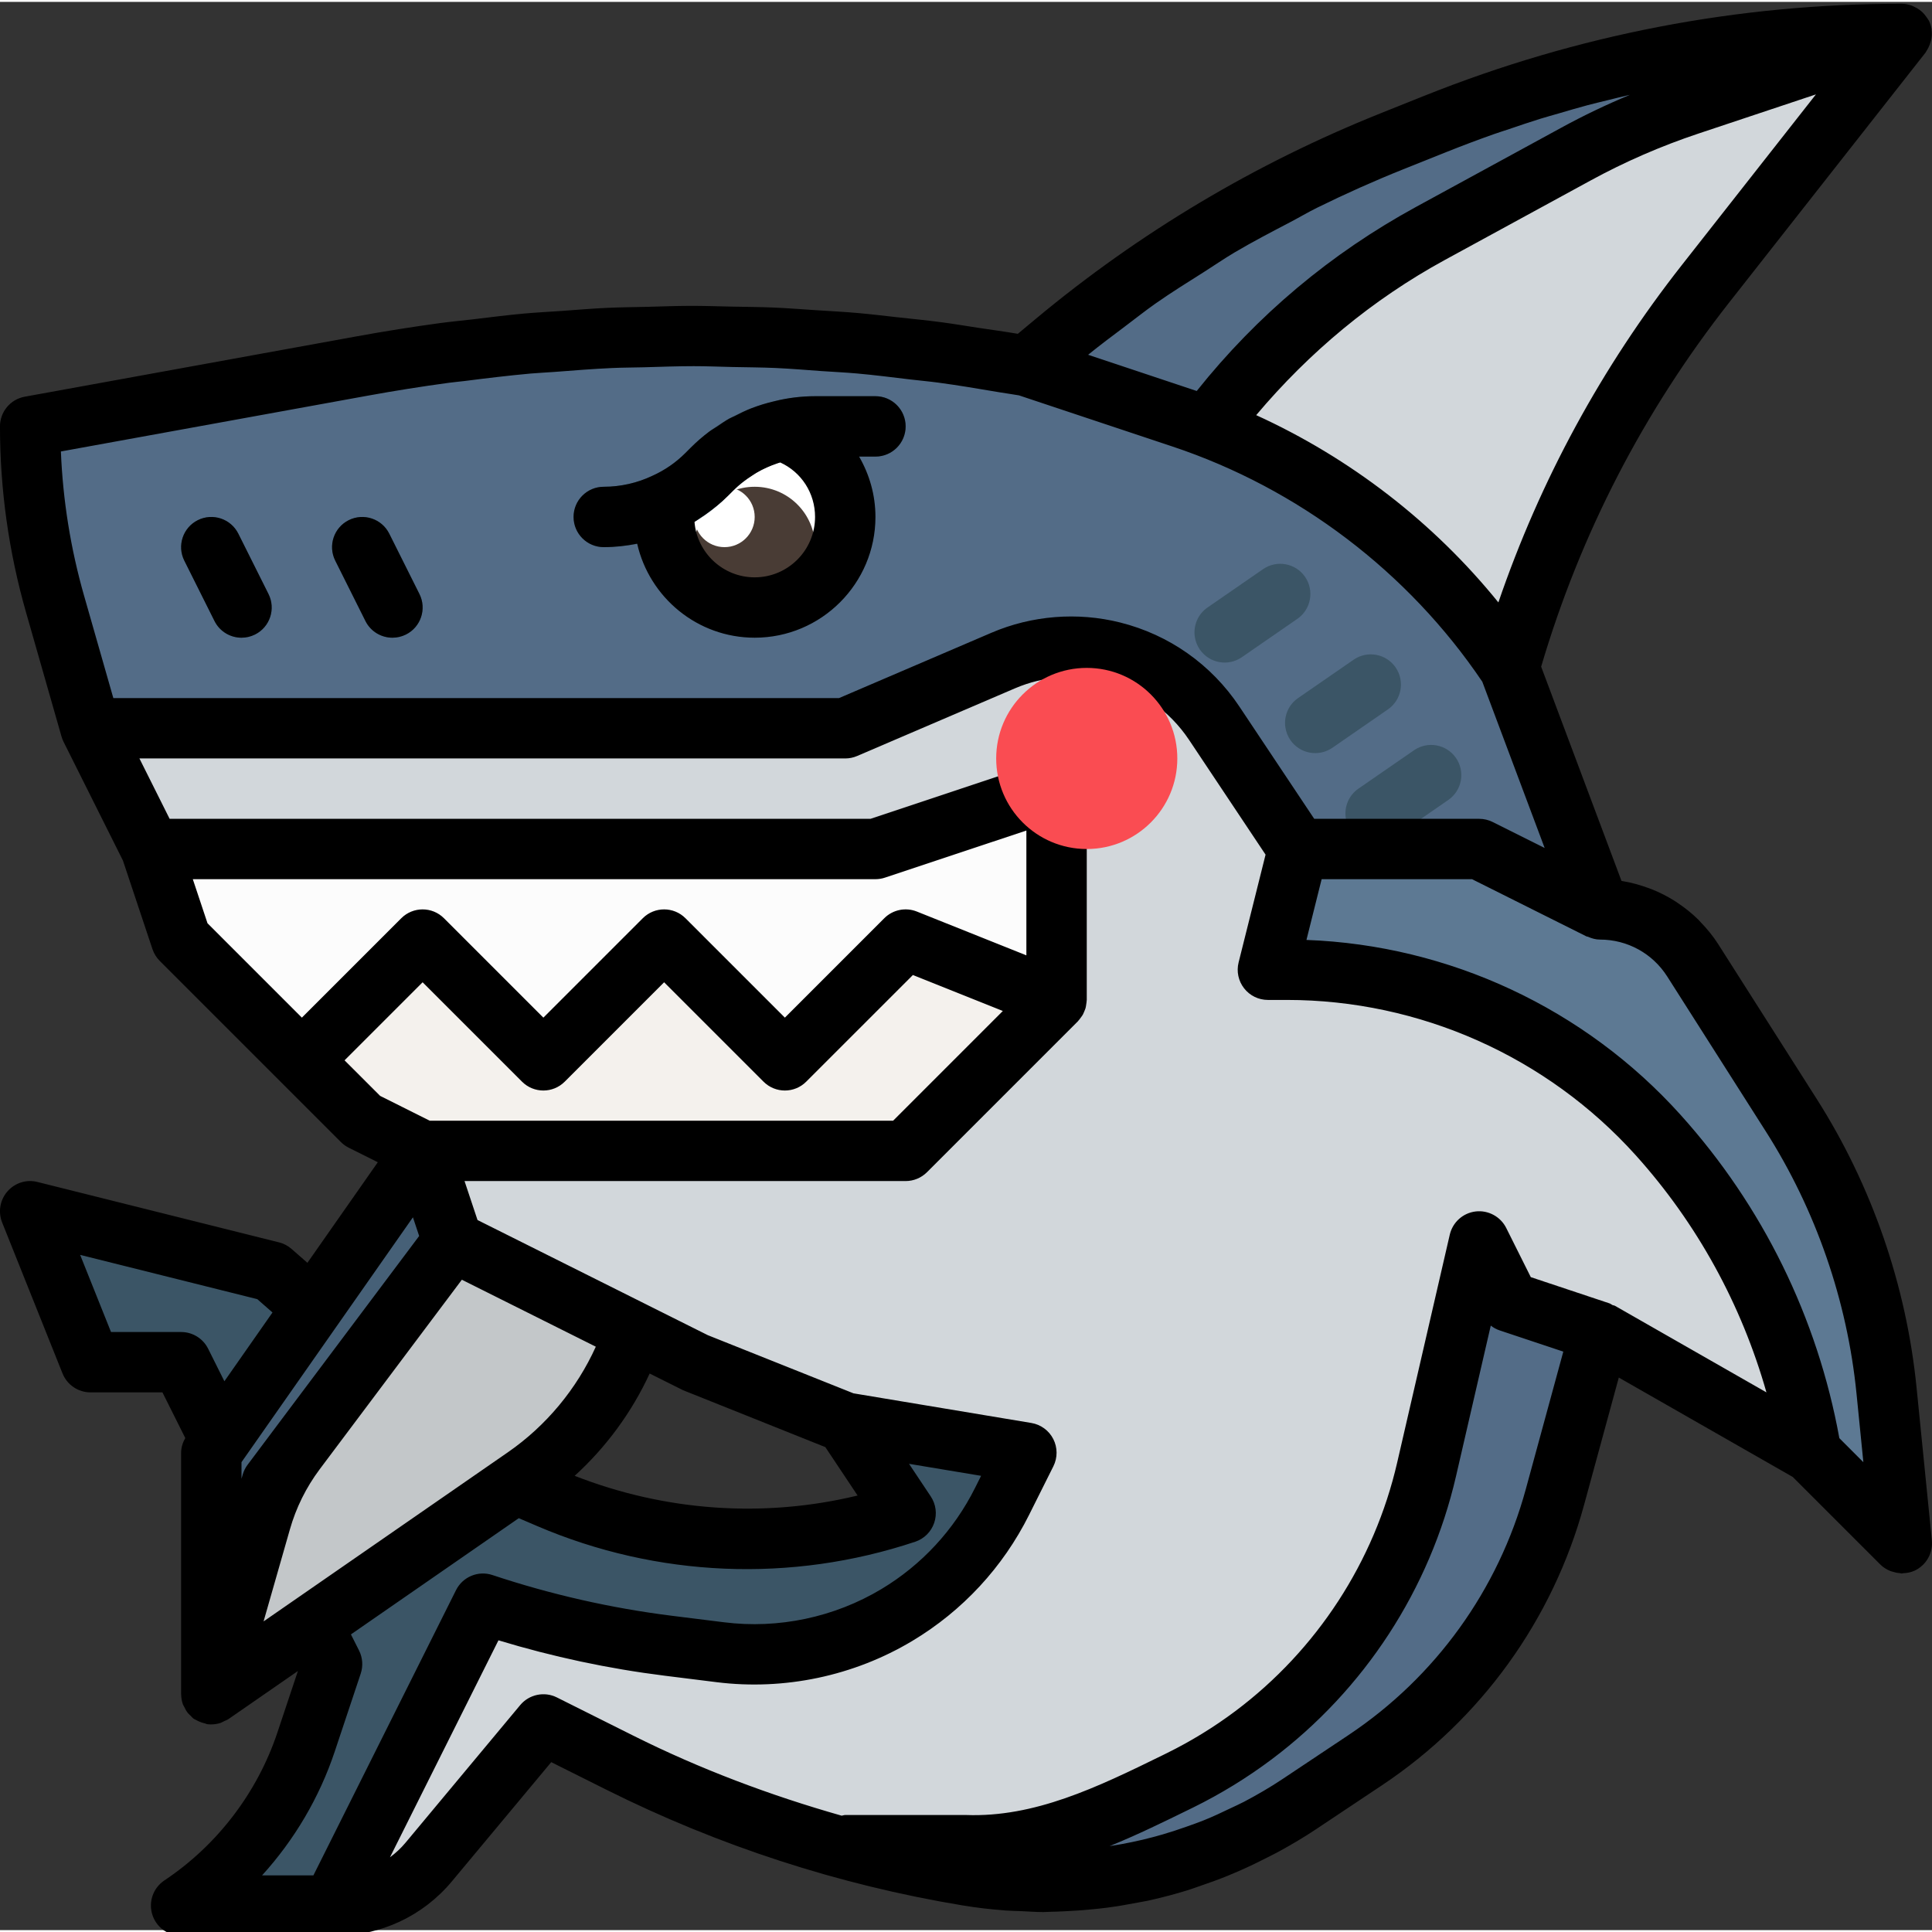 <svg height="511pt" viewBox="0 0 511.999 511" width="511pt" xmlns="http://www.w3.org/2000/svg"><rect x="0" y="0" width="511.999" height="511" fill="#333333" stroke="none"/><path d="m82.879 346.02-24.559 35.117-10.32-20.637h-24l-16-40 64 16zm0 0" fill="#3b5566"/><path d="m499.945 367.98 4.055 40.52-24.004-24-55.996-32-11.934 43.746c-7.781 28.535-25.625 53.289-50.23 69.695l-17.531 11.684c-25.895 17.266-57.391 24.023-88.09 18.91-31.965-5.328-62.953-15.406-91.938-29.898l-20.277-10.141-30.406 36.488c-6.078 7.293-15.086 11.516-24.582 11.516h-41.012c15.555-10.371 27.211-25.629 33.121-43.367l6.879-20.633-5.281-10.48 53.84-37.281 8.934 3.828c29.957 12.84 63.586 14.238 94.508 3.934l-16-24.004-40-15.996-64-32-8-24.004h128l40-40v-56l-48 16h-192l-16-32-9.406-32.922c-4.375-15.309-6.594-31.156-6.594-47.074l88-16c58.191-10.582 117.809-10.582 176 0l7.555-6.297c26.797-22.332 56.941-40.305 89.324-53.258l11.695-4.68c39.258-15.699 81.145-23.766 123.426-23.766l-52.02 66.203c-23.762 30.242-41.414 64.816-51.98 101.797l24 64c9.965 0 19.238 5.09 24.59 13.496l26.105 41.023c14.008 22.012 22.656 47.004 25.25 72.961zm0 0" fill="#d2d7db"/><path d="m48 248.5 32 32 32-32 32 32 32-32 32 32 32-32 40 16v-56l-48 16h-192zm0 0" fill="#fcfcfc"/><path d="m112 304.5-16-8-16-16 32-32 32 32 32-32 32 32 32-32 40 16-40 40zm0 0" fill="#f4f1ed"/><path d="m424 352.5-24-8-8.004-16-13.934 60.395c-6.5 28.156-22.746 53.113-45.863 70.453-6.145 4.605-12.676 8.605-19.508 11.961-18.277 8.973-36.348 18.055-56.691 17.188h-32l32.215 8.035c30.699 5.117 62.195-1.641 88.09-18.906l17.531-11.684c24.605-16.406 42.449-41.164 50.23-69.695zm0 0" fill="#536c87"/><path d="m24 192.5h200l41.883-17.953c9.156-3.922 19.352-4.742 29.016-2.324 11.004 2.75 20.586 9.504 26.879 18.941l22.223 33.332h48l32 16-24-64c-20.742-31.109-51.258-54.418-86.73-66.242l-41.27-13.754c-58.191-10.582-117.812-10.582-176 0l-88 16c0 15.922 2.219 31.766 6.594 47.074zm0 0" fill="#536c87"/><path d="m272 384.5-6.453 12.906c-6.234 12.469-15.895 22.902-27.848 30.074-14.059 8.434-30.539 11.914-46.805 9.879l-13.789-1.723c-16.695-2.086-33.145-5.816-49.105-11.137l-40 80h-40c15.555-10.371 27.211-25.629 33.121-43.367l6.879-20.633-5.281-10.48 53.84-37.281 8.934 3.828c29.957 12.84 63.586 14.238 94.508 3.934l-16-24.004zm0 0" fill="#3b5566"/><path d="m344 224.5h48l32 16c9.965 0 19.238 5.09 24.59 13.496l26.105 41.023c14.008 22.012 22.656 47 25.25 72.961l4.055 40.516-24.004-24c-5.223-31.344-19.293-60.547-40.551-84.168-25.109-27.898-60.879-43.828-98.414-43.828h-5.031zm0 0" fill="#5d7993"/><path d="m320 112.5c15.816-21.09 35.973-38.531 59.113-51.156l38.5-20.996c9.57-5.223 19.59-9.582 29.934-13.031l56.453-18.816c-42.277 0-84.168 8.066-123.422 23.77l-11.695 4.676c-32.387 12.957-62.531 30.93-89.328 53.258l-7.555 6.297zm0 0" fill="#536c87"/><path d="m168 352.5c-5.191 15.578-15.297 29.055-28.793 38.406l-2.648 1.832-53.84 37.281-26.719 18.48 13.121-45.844 2.879-10.16 25.359-33.84 22.641-30.156zm0 0" fill="#c3c7c9"/><path d="m120 328.5-22.641 30.156-19.027 25.391c-4.184 5.586-7.309 11.895-9.211 18.609l-13.121 45.844v-64l2.32-3.363 24.559-35.117 29.121-41.523zm0 0" fill="#466077"/><g fill="#3b5566"><path d="m64.008 168.5c-2.938 0-5.762-1.617-7.164-4.422l-8-16c-1.977-3.953-.375-8.758 3.578-10.734 3.961-1.969 8.758-.367 10.734 3.578l8 16c1.977 3.953.375 8.758-3.578 10.734-1.148.57-2.371.844-3.57.844zm0 0"/><path d="m104.008 168.5c-2.938 0-5.762-1.617-7.164-4.422l-8-16c-1.977-3.953-.375-8.758 3.578-10.734 3.965-1.969 8.762-.367 10.734 3.578l8 16c1.977 3.953.375 8.758-3.578 10.734-1.148.57-2.371.844-3.57.844zm0 0"/><path d="m316.629 168.215c-.41-2.906.793-5.934 3.371-7.715l14.719-10.168c3.637-2.512 8.621-1.602 11.133 2.035 2.504 3.648 1.594 8.625-2.035 11.133l-14.719 10.168c-3.637 2.512-8.617 1.602-11.133-2.035-.723-1.059-1.168-2.23-1.336-3.418zm0 0"/><path d="m340.629 192.215c-.41-2.91.793-5.934 3.371-7.715l14.719-10.168c3.637-2.512 8.617-1.602 11.129 2.035 2.508 3.648 1.598 8.625-2.035 11.129l-14.715 10.172c-3.637 2.512-8.621 1.598-11.133-2.035-.723-1.059-1.168-2.23-1.336-3.418zm0 0"/><path d="m356.629 216.215c-.41-2.91.793-5.934 3.371-7.715l14.719-10.168c3.637-2.512 8.617-1.602 11.129 2.035 2.508 3.648 1.598 8.625-2.035 11.133l-14.715 10.168c-3.637 2.512-8.621 1.598-11.133-2.035-.723-1.059-1.168-2.23-1.336-3.418zm0 0"/></g><path d="m224 136.5c0 13.277-10.719 24-24 24s-24-10.719-24-24c0-1.281.078-2.48.316-3.68 4.082-1.84 7.762-4.402 10.961-7.602l1.441-1.438c5.039-5.043 11.441-8.562 18.32-10.16 9.84 2.957 16.961 12.078 16.961 22.879zm0 0" fill="#fff"/><path d="m216 144.5c0 8.836-7.164 16-16 16s-16-7.164-16-16 7.164-16 16-16 16 7.164 16 16zm0 0" fill="#493c35"/><path d="m200 136.5c0 4.418-3.582 8-8 8s-8-3.582-8-8 3.582-8 8-8 8 3.582 8 8zm0 0" fill="#fff"/><path d="m208 156.5c0 2.207-1.793 4-4 4-2.211 0-4-1.793-4-4 0-2.211 1.789-4 4-4 2.207 0 4 1.789 4 4zm0 0" fill="#fff"/><path d="m160 144.5c-4.418 0-8-3.578-8-8s3.582-8.004 8-8.004c4.438 0 8.891-1.004 12.883-2.906 3.328-1.5 6.223-3.516 8.742-6.027l1.438-1.441c6.094-6.094 13.758-10.344 22.164-12.297 3.484-.875 7.148-1.328 10.773-1.328h16c4.418 0 8 3.578 8 8.004 0 4.418-3.582 8-8 8h-16c-2.32 0-4.684.297-7.027.883-5.613 1.301-10.621 4.082-14.598 8.055l-1.438 1.438c-3.887 3.891-8.371 7-13.32 9.234-5.984 2.852-12.816 4.391-19.617 4.391zm0 0" fill="#3b5566"/><path d="m48.844 148.078c-1.977-3.953-.375-8.758 3.578-10.734 3.961-1.969 8.758-.367 10.734 3.578l8 16c1.977 3.953.375 8.758-3.578 10.734-1.148.57-2.371.844-3.57.844-2.938 0-5.762-1.617-7.164-4.422zm48 16c1.402 2.805 4.227 4.422 7.164 4.422 1.199 0 2.422-.277 3.57-.844 3.953-1.977 5.555-6.781 3.578-10.734l-8-16c-1.973-3.945-6.77-5.547-10.734-3.578-3.953 1.977-5.555 6.781-3.578 10.734zm55.156-27.578c0-4.422 3.582-8 8-8 4.438 0 8.891-1.008 12.883-2.906 3.328-1.5 6.223-3.516 8.742-6.031l1.438-1.438c1.523-1.523 3.145-2.93 4.852-4.215.664-.504 1.402-.898 2.094-1.363 1.082-.727 2.133-1.492 3.27-2.125.461-.254.961-.426 1.43-.664 1.43-.734 2.863-1.465 4.367-2.043 1.996-.77 4.051-1.402 6.152-1.887 3.484-.875 7.148-1.328 10.773-1.328h16c4.418 0 8 3.578 8 8s-3.582 8-8 8h-4.332c2.738 4.738 4.332 10.188 4.332 16 0 17.648-14.355 32-32 32-15.203 0-27.906-10.676-31.148-24.914-2.91.57-5.879.914-8.852.914-4.418 0-8-3.578-8-8zm64 0c0-6.34-3.637-11.891-9.234-14.445-.227.074-.453.133-.68.211-1.965.66-3.855 1.496-5.633 2.539-.32.184-.613.402-.922.598-1.844 1.172-3.602 2.48-5.156 4.035l-1.438 1.438c-1.727 1.73-3.609 3.238-5.559 4.648-.535.391-1.082.754-1.633 1.117-.57.375-1.105.805-1.695 1.156.664 8.219 7.562 14.703 15.949 14.703 8.824 0 16-7.18 16-16zm295.961 271.199c.336 3.367-1.48 6.578-4.535 8.023-.984.473-2.023.648-3.062.695-.121.004-.238.078-.359.078-.172 0-.332-.086-.504-.098-.676-.043-1.32-.176-1.965-.387-.273-.09-.543-.152-.805-.27-.867-.391-1.688-.891-2.387-1.59l-23.242-23.238-46.102-26.344-9.211 33.781c-8.297 30.406-27.301 56.77-53.516 74.246l-17.531 11.688c-3.145 2.098-6.379 4-9.66 5.805-1.02.562-2.062 1.07-3.098 1.602-2.336 1.207-4.699 2.344-7.094 3.402-1.168.512-2.332 1.02-3.508 1.5-2.531 1.027-5.094 1.957-7.676 2.824-.957.32-1.902.688-2.867.984-3.469 1.074-6.98 2.004-10.523 2.781-.949.211-1.914.348-2.871.535-2.668.523-5.348.98-8.047 1.336-1.332.176-2.668.309-4.008.441-2.445.246-4.898.414-7.359.52-1.305.055-2.605.125-3.914.141-.543.008-1.086.062-1.629.062-1.945 0-3.895-.156-5.844-.242-1.395-.062-2.781-.062-4.176-.172-3.859-.293-7.719-.73-11.57-1.379-32.777-5.457-64.473-15.773-94.199-30.629l-14.609-7.305-26.352 31.617c-7.617 9.141-18.82 14.387-30.727 14.387h-41.012c-3.527 0-6.637-2.301-7.656-5.68-1.023-3.375.285-7.023 3.219-8.977 14.008-9.336 24.648-23.273 29.969-39.242l5.422-16.258-18.402 12.738c-.359.246-.766.375-1.152.559-.32.152-.609.352-.949.461-.766.246-1.555.375-2.352.387-.031 0-.059.016-.09.016 0 0-.004-.004-.004-.004-.004 0-.004.004-.004.004-.004 0-.004-.004-.008-.004-.367 0-.73-.02-1.105-.074-.191-.027-.348-.137-.531-.18-.551-.113-1.07-.293-1.59-.527-.336-.152-.66-.293-.969-.484-.148-.094-.316-.129-.461-.234-.312-.223-.531-.527-.801-.785-.246-.238-.508-.445-.723-.711-.406-.504-.707-1.059-.98-1.637-.102-.215-.25-.402-.332-.629-.309-.84-.469-1.723-.48-2.625-.004-.039-.02-.07-.02-.109v-64c0-1.383.426-2.707 1.102-3.902l-6.047-12.098h-19.055c-3.27 0-6.215-1.992-7.43-5.031l-16-40c-1.113-2.789-.574-5.969 1.402-8.227 1.977-2.27 5.043-3.25 7.969-2.5l64 16c1.23.305 2.371.898 3.328 1.742l4.203 3.676 18.656-26.652-7.707-3.852c-.77-.383-1.473-.891-2.078-1.5l-48-48c-.879-.875-1.539-1.945-1.934-3.125l-7.82-23.461-15.746-31.492c-.219-.445-.398-.906-.535-1.383l-9.406-32.922c-4.582-16.023-6.902-32.602-6.902-49.273 0-3.867 2.766-7.18 6.57-7.867l88-16c7.332-1.336 14.676-2.5 22.031-3.504 2.875-.391 5.758-.645 8.641-.988 4.48-.531 8.961-1.113 13.445-1.523 3.418-.312 6.84-.477 10.258-.719 3.953-.281 7.91-.621 11.867-.805 3.613-.168 7.23-.191 10.844-.281 3.773-.094 7.543-.246 11.316-.254 3.66-.008 7.316.129 10.977.199 3.734.074 7.469.094 11.203.254 3.605.152 7.207.445 10.812.676 3.797.246 7.598.441 11.395.773 3.469.305 6.926.734 10.391 1.113 3.938.426 7.879.812 11.812 1.336 3.254.434 6.5.98 9.75 1.477 3.477.531 6.957.977 10.426 1.582l4.695-3.914c27.492-22.906 58.27-41.258 91.477-54.539l11.695-4.68c40.391-16.148 82.91-24.336 126.395-24.336.883 0 1.73.184 2.543.457.262.09.492.219.738.332.535.242 1.031.527 1.5.879.238.18.457.363.676.566.422.402.785.855 1.117 1.344.152.227.324.43.453.672.047.09.121.156.168.25.34.699.566 1.438.691 2.184 0 .012.008.023.012.031.008.078-.016.145-.004.219.102.777.078 1.555-.043 2.324-.047.285-.129.543-.203.816-.152.551-.352 1.074-.617 1.586-.145.277-.285.535-.461.793-.105.156-.164.34-.281.492l-52.016 66.199c-22.691 28.883-39.457 61.344-49.848 96.531l21.285 56.762c.078.012.148.047.23.059 2.32.371 4.562.996 6.742 1.785.363.129.723.25 1.078.395 2.105.836 4.121 1.867 6.035 3.074.332.211.652.43.977.652 1.898 1.285 3.699 2.723 5.344 4.355.211.211.398.441.605.66 1.695 1.762 3.27 3.668 4.617 5.781l26.105 41.023c14.602 22.945 23.754 49.383 26.465 76.461zm-30.719-383.184-31.164 10.391c-9.883 3.297-19.512 7.484-28.629 12.469l-38.504 20.992c-19.297 10.527-35.98 24.469-50.043 41.152 24.879 11.34 46.977 28.363 64.184 49.629 11.074-32.348 27.367-62.359 48.609-89.391zm-109.387 19.859c-7.742 3.098-15.336 6.5-22.789 10.168-2.422 1.191-4.734 2.574-7.125 3.824-4.969 2.605-9.945 5.184-14.773 8.039-2.758 1.633-5.395 3.461-8.105 5.176-4.309 2.727-8.637 5.41-12.812 8.34-2.805 1.965-5.488 4.117-8.234 6.172-3.246 2.434-6.492 4.867-9.656 7.426l28.785 9.598c15.992-20.062 35.527-36.461 58.141-48.797l38.5-20.992c5.879-3.215 11.961-6.117 18.176-8.703-1.988.453-3.969.945-5.949 1.438-1.746.434-3.5.836-5.242 1.301-2.578.684-5.141 1.449-7.703 2.199-1.609.469-3.23.906-4.832 1.402-2.777.859-5.531 1.801-8.285 2.734-1.379.469-2.766.895-4.137 1.379-4.109 1.457-8.199 2.992-12.266 4.617zm-349.57 113.008 7.75 27.117h192.324l40.371-17.305c10.711-4.594 22.812-5.562 34.113-2.727 12.957 3.234 24.18 11.141 31.59 22.258l19.848 29.773h43.719c1.242 0 2.469.289 3.578.844l13.773 6.887-16.523-44.059c-19.648-29.105-48.766-51.219-82.086-62.328l-40.699-13.562c-1.727-.309-3.457-.527-5.184-.82-5.402-.918-10.805-1.828-16.215-2.559-2.449-.328-4.902-.539-7.352-.832-4.73-.566-9.461-1.168-14.199-1.594-3.121-.277-6.242-.414-9.363-.633-4.078-.289-8.156-.637-12.238-.82-3.777-.168-7.562-.176-11.344-.258-3.43-.07-6.855-.227-10.285-.223-4.422 0-8.848.172-13.27.297-2.789.078-5.582.066-8.371.195-5.086.23-10.172.641-15.254 1.031-2.125.164-4.254.242-6.379.434-5.848.531-11.691 1.238-17.531 1.984-1.355.172-2.715.277-4.07.461-7.195.977-14.383 2.117-21.555 3.422l-81.293 14.781c.523 12.938 2.582 25.766 6.145 38.234zm32.707 86.797 25.008 25.008 26.344-26.344c3.125-3.125 8.188-3.125 11.312 0l26.344 26.344 26.344-26.344c1.562-1.562 3.609-2.344 5.656-2.344s4.094.781 5.656 2.344l26.344 26.344 26.344-26.344c2.262-2.266 5.66-2.961 8.629-1.773l29.027 11.609v-33.078l-37.469 12.48c-.816.277-1.672.414-2.531.414h-180.902zm45.746 45.742 13.148 6.578h122.801l29.074-29.078-23.836-9.531-28.27 28.266c-1.562 1.562-3.609 2.344-5.656 2.344s-4.094-.785-5.656-2.344l-26.344-26.344-26.344 26.344c-3.125 3.125-8.188 3.125-11.312 0l-26.344-26.344-20.688 20.688zm71.43 73.578c-4.734 10.254-11.52 19.508-19.875 27.109 23.957 9.387 50.086 11.246 74.984 5.223l-8.555-12.828-37.695-15.078zm-108.168 27.887.305-1.066c.266-.945.703-1.836 1.293-2.617l6.277-8.375c.02-.023.035-.055.055-.078l26.043-34.715 13.109-17.484-1.652-4.953-45.43 64.895zm5.848 37.805 64.793-44.855c10.113-7.008 18.199-16.766 23.254-27.949l-35.5-17.746-15.141 20.184-22.551 30.07c-3.59 4.809-6.246 10.172-7.887 15.938zm-21.848-76.691c3.031 0 5.801 1.711 7.156 4.422l4.309 8.625 12.746-18.227-4.027-3.531-46.945-11.734 8.18 20.445zm35.055 143.996 37.789-75.578c1.781-3.562 5.906-5.281 9.688-4.004 15.438 5.141 31.441 8.773 47.562 10.789l13.789 1.719c14.41 1.812 29.223-1.32 41.699-8.801 10.664-6.398 19.242-15.664 24.809-26.797l1.609-3.215-19.098-3.18 5.754 8.633c1.383 2.078 1.719 4.668.91 7.027-.809 2.363-2.672 4.211-5.039 4.992-32.816 10.945-68.383 9.465-100.184-4.164l-4.867-2.082-44.477 30.801 2.148 4.258c.957 1.906 1.117 4.109.445 6.133l-6.879 20.637c-4.059 12.176-10.676 23.383-19.262 32.832zm84.801-37.016c17.711 8.855 36.219 15.805 55.191 21.195.324-.043.617-.18.953-.18h32c18.141.672 34.691-7.297 52.102-15.84l1.066-.527c6.395-3.148 12.531-6.902 18.234-11.18 21.574-16.188 36.797-39.566 42.863-65.852l13.938-60.398c.762-3.289 3.5-5.75 6.852-6.148 3.297-.398 6.59 1.344 8.102 4.367l6.516 13.039 20.859 6.953c.301.102.512.316.793.449.207.094.445.078.645.191l40.152 22.945c-6.602-23.234-18.328-44.715-34.621-62.82-23.555-26.172-57.258-41.18-92.469-41.18h-5.031c-2.465 0-4.789-1.133-6.305-3.078-1.516-1.938-2.055-4.469-1.457-6.859l7.145-28.566-20.262-30.395c-5.199-7.797-13.07-13.34-22.164-15.617-7.902-1.965-16.406-1.301-23.926 1.914l-41.879 17.953c-.996.43-2.07.652-3.152.652h-187.055l8 15.996h185.758l46.766-15.582c2.43-.836 5.113-.414 7.207 1.09 2.09 1.508 3.324 3.922 3.324 6.492v56c0 .066-.023.121-.023.184-.008.336-.074.66-.121.988-.051.32-.078.637-.164.945-.062.234-.164.453-.25.684-.062.164-.121.316-.195.473-.094.215-.176.43-.293.637-.152.27-.348.508-.531.762-.203.277-.395.559-.633.812-.051.055-.082.121-.137.172l-40 40c-1.5 1.5-3.535 2.344-5.656 2.344h-116.895l3.441 10.328 45.035 22.516v.004l16 7.996 38.598 15.41 47.141 7.855c2.504.414 4.66 2 5.812 4.258 1.152 2.266 1.16 4.938.027 7.211l-6.453 12.906c-6.93 13.863-17.613 25.398-30.895 33.359-15.523 9.312-33.957 13.199-51.91 10.957l-13.785-1.719c-14.875-1.859-29.648-5.008-44.02-9.375l-28.754 57.508c1.492-1.113 2.883-2.379 4.105-3.848l30.41-36.492c2.375-2.84 6.406-3.695 9.723-2.031zm236.496-65.34 9.938-36.445-16.82-5.609c-.875-.289-1.688-.727-2.402-1.289l-9.207 39.898c-6.918 29.953-24.27 56.605-48.859 75.051-6.5 4.875-13.488 9.156-20.777 12.746l-1.07.523c-6.898 3.383-13.895 6.801-21.09 9.719 1.043-.164 2.086-.328 3.125-.52 1.891-.352 3.781-.73 5.656-1.18 1.781-.426 3.555-.895 5.316-1.406 2.105-.613 4.188-1.305 6.262-2.039 1.547-.547 3.102-1.086 4.625-1.703 2.359-.949 4.672-2.031 6.969-3.141 1.215-.59 2.449-1.117 3.648-1.75 3.477-1.832 6.895-3.816 10.203-6.02l17.531-11.688c23-15.336 39.676-38.469 46.953-65.148zm89.457-7.141-1.82-18.219c-2.461-24.602-10.773-48.617-24.043-69.461l-26.105-41.023c-3.902-6.133-10.574-9.797-17.84-9.797-1.137 0-2.191-.312-3.188-.754-.125-.055-.266-.027-.391-.09l-30.309-15.156h-39.867l-4.023 16.094c37.844 1.406 73.746 18.133 99.168 46.383 21.742 24.152 36.25 53.727 42.055 85.652zm0 0"/><path d="m312 200.5c0 13.254-10.746 24-24 24s-24-10.746-24-24c0-13.258 10.746-24 24-24s24 10.742 24 24zm0 0" fill="#fa4c52"/></svg>